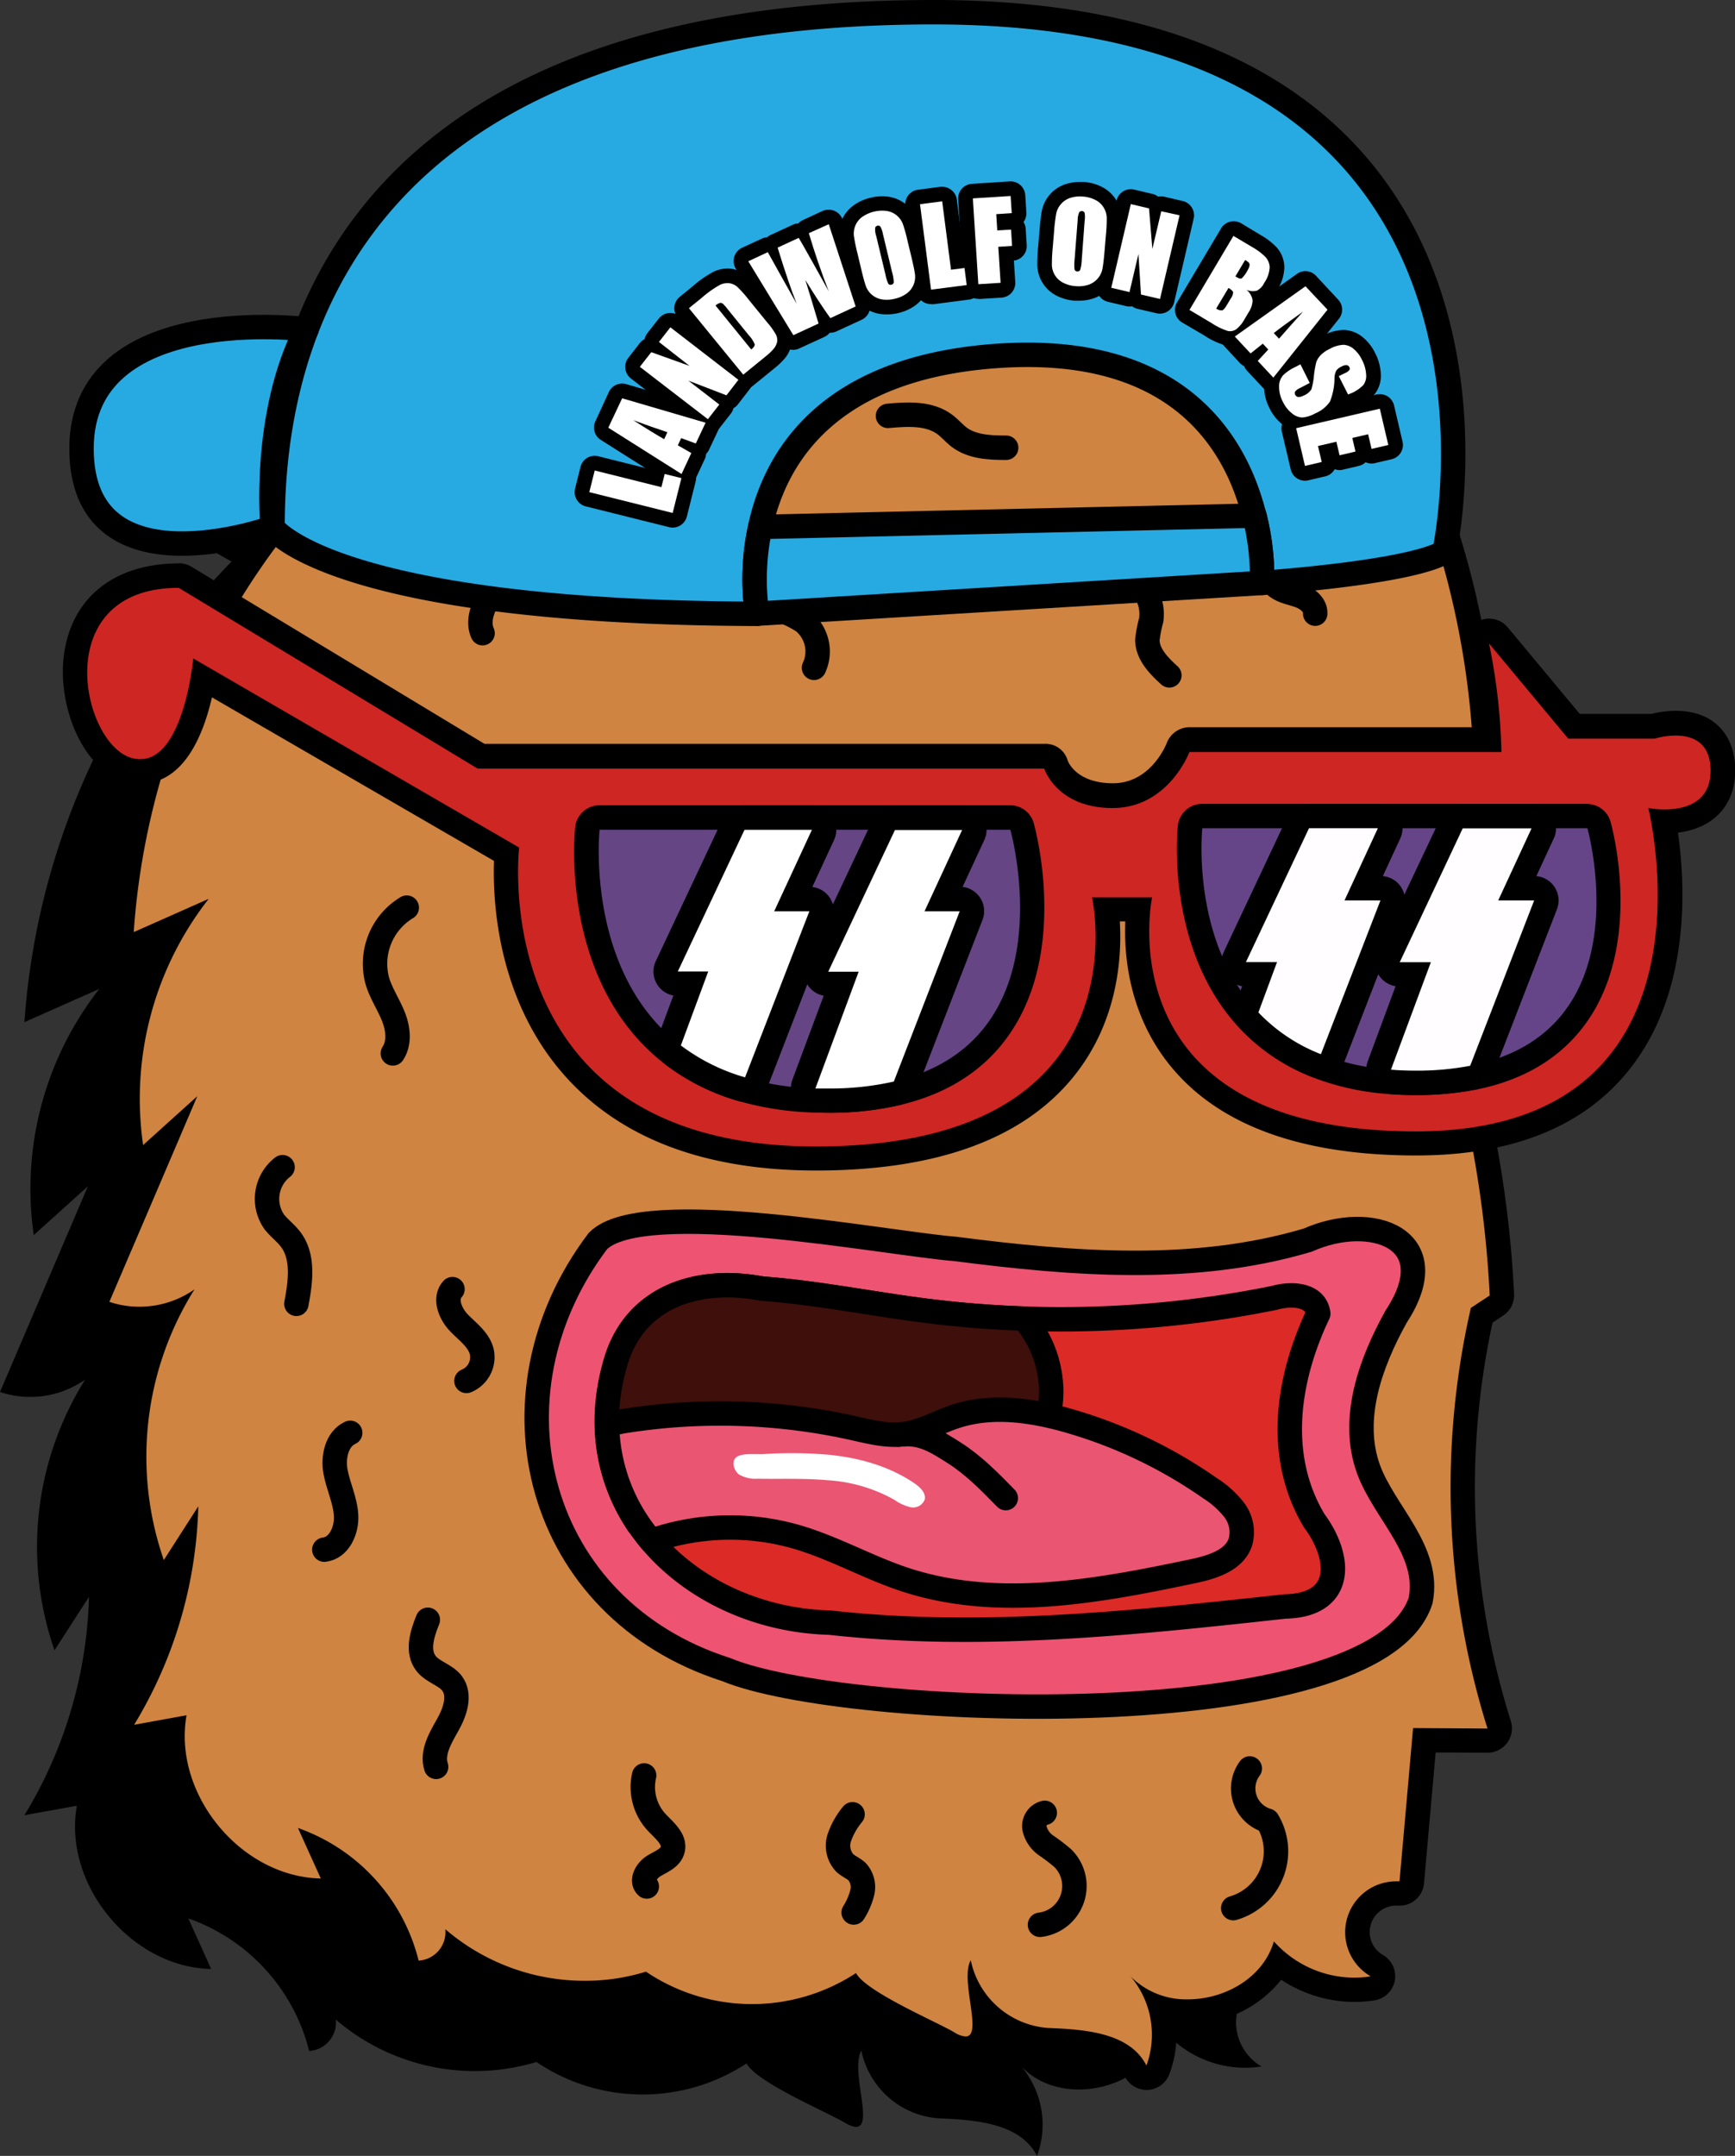 <svg xmlns="http://www.w3.org/2000/svg" viewBox="0 0 355.22 441.31"><rect x="0" y="0" width="355.22" height="441.31" fill="#333333" stroke="none"/><defs><style>.cls-1{fill:#cf8441;}.cls-2{fill:none;}.cls-2,.cls-3,.cls-5,.cls-6,.cls-7,.cls-8{stroke:#000;stroke-linecap:round;stroke-linejoin:round;stroke-width:5px;}.cls-3{fill:#27aae1;}.cls-4{fill:#fff;}.cls-5{fill:#ee5372;}.cls-6{fill:#dc2a26;}.cls-7{fill:#3f0f0b;}.cls-8{fill:#ea5572;}.cls-9{fill:#ce2623;}.cls-10{fill:#654584;}.cls-11{fill:#654588;}.cls-12{fill:#fffdff;}</style></defs><g id="Layer_2" data-name="Layer 2"><g id="Layer_7" data-name="Layer 7"><path d="M86.79,75.86C77.05,80,69.25,87.58,61,94.16s-18,12.49-28.59,12.33l15,8.46A149.52,149.52,0,0,0,5,209.23l15.34-6.81a66.4,66.4,0,0,0-13.43,50.4l11.09-10L0,284.94a19.58,19.58,0,0,0,17.43-2.54,64.44,64.44,0,0,0-6.27,55.41l7.06-10.95A90.48,90.48,0,0,1,5,371.57l10.73-1.94c-2.84,16.13,11.12,33.09,27.5,33.41l-4.68-10.35a38.74,38.74,0,0,1,24.75,27.14,5.83,5.83,0,0,0,5.45-6.43,43.74,43.74,0,0,0,41.09,8.68,38.79,38.79,0,0,0,43,.3c2.1,3.88,16.33,9.89,20.13,12.13,7.63,4.5.74-10.1,3.38-14.76a17.44,17.44,0,0,0,15.89,13.87c7.54.3,16.68,1,20.08,7.69A18.51,18.51,0,0,0,209.11,423c8.4,8.84,26,4.56,29.35-7.16A22,22,0,0,0,258.29,423a10.41,10.41,0,0,1,5.89-19.41L267,372.25l15.23.1a164.82,164.82,0,0,1-3.4-86.1l3.85-2.56a226.16,226.16,0,0,0-12.49-63.77A17.07,17.07,0,0,1,285,223.44l-5.66-48.77a172.22,172.22,0,0,0-20.07-75l-4.15,9A181.45,181.45,0,0,0,176.7,58.83l7.24,15.36C175.5,64.94,161,64.91,148.68,67s-25.39,5.53-37.05.93c1.33.53,4.48,7.69,3.37,8.74-1.35,1.26-6.38-2.15-8.07-2.63C100.37,72.18,93,73.22,86.79,75.86Z"/></g><g id="Layer_2-2" data-name="Layer 2"><path class="cls-1" d="M234.76,425.3a2.51,2.51,0,0,1-2.23-1.38c-2.66-5.28-10.33-6-17.95-6.32a19.61,19.61,0,0,1-13.16-6.15c.36,2.85.42,5.13-.89,6.64a3.65,3.65,0,0,1-2.81,1.25,7.07,7.07,0,0,1-3.57-1.2c-.93-.54-2.64-1.39-4.62-2.36-6.5-3.22-11.88-6-14.73-8.64a41.5,41.5,0,0,1-43-.84,44.42,44.42,0,0,1-12,1.64,46.85,46.85,0,0,1-27-8.6,8.73,8.73,0,0,1-1,1.54,8,8,0,0,1-6,2.93h0a2.5,2.5,0,0,1-2.43-1.92A36.39,36.39,0,0,0,66,379.15l2,4.34A2.5,2.5,0,0,1,65.65,387h0c-8.54-.17-16.86-4.42-22.84-11.68a31.45,31.45,0,0,1-7.46-21.17l-7.44,1.35a2.25,2.25,0,0,1-.44,0,2.5,2.5,0,0,1-2.14-3.81,87.43,87.43,0,0,0,12-33.69l-1.67,2.59a2.49,2.49,0,0,1-2.1,1.15l-.28,0a2.5,2.5,0,0,1-2.07-1.65A67.52,67.52,0,0,1,34,269.26a22.68,22.68,0,0,1-5.46.67,21.43,21.43,0,0,1-7-1.14,2.54,2.54,0,0,1-1.47-1.35,2.49,2.49,0,0,1,0-2l13.53-31.67L31,236.17a2.47,2.47,0,0,1-1.67.64,2.44,2.44,0,0,1-.84-.15,2.48,2.48,0,0,1-1.63-2,69.38,69.38,0,0,1,8.87-44.92L28.38,193a2.43,2.43,0,0,1-1,.22,2.5,2.5,0,0,1-2.49-2.67A152.78,152.78,0,0,1,65.68,97L53.51,90.15a2.5,2.5,0,0,1,1.23-4.67h.42c10.51,0,20.23-6.74,26.62-11.8,1.79-1.42,3.61-2.92,5.36-4.38,6.44-5.34,13.11-10.87,21-14.26a36.17,36.17,0,0,1,14.06-3,28.65,28.65,0,0,1,7.74,1,18.34,18.34,0,0,1,2.76,1.23c.46.24,1.15.59,1.83.9a15.22,15.22,0,0,0-1.86-3.69,2.5,2.5,0,0,1,1.3-4.63,2.44,2.44,0,0,1,.91.17,32.77,32.77,0,0,0,12.23,2.1c6,0,12.29-1.15,18.39-2.26,1.71-.31,3.41-.62,5.1-.91a76.77,76.77,0,0,1,12.69-1.16A39.48,39.48,0,0,1,200,48.06l-3.15-6.68a2.51,2.51,0,0,1,2.26-3.57,2.4,2.4,0,0,1,.75.12,183.38,183.38,0,0,1,77,47.84l2.59-5.64a2.5,2.5,0,0,1,2.2-1.46h.07A2.52,2.52,0,0,1,283.87,80a174.88,174.88,0,0,1,20.36,76l5.65,48.67a2.52,2.52,0,0,1-1.3,2.5,2.48,2.48,0,0,1-1.18.29,2.51,2.51,0,0,1-1.62-.59,14.65,14.65,0,0,0-9.36-3.39h-.53a228.52,228.52,0,0,1,11.65,61.6,2.51,2.51,0,0,1-1.12,2.21l-3,2A161.59,161.59,0,0,0,307,353.08a2.49,2.49,0,0,1-2.38,3.25l-12.95-.08-2.58,29.08a2.49,2.49,0,0,1-2.49,2.28h-.17l-.46,0a7.91,7.91,0,0,0-4,14.77,2.49,2.49,0,0,1-.84,4.63,23.21,23.21,0,0,1-3.74.31,24.77,24.77,0,0,1-15.62-5.61c-3.76,6.61-11.65,10.05-18.47,10.05a20.77,20.77,0,0,1-5.58-.75,20.72,20.72,0,0,1-.57,12.69,2.48,2.48,0,0,1-2.2,1.61Z"/><path d="M199.09,40.31a181.54,181.54,0,0,1,78.43,49.88l4.14-9a172.08,172.08,0,0,1,20.07,75l5.67,48.77a17.13,17.13,0,0,0-11-4,16.41,16.41,0,0,0-3.88.47A226.1,226.1,0,0,1,305,265.18l-3.86,2.55a164.92,164.92,0,0,0,3.41,86.1l-15.24-.1q-1.38,15.69-2.78,31.38l-.63,0a10.41,10.41,0,0,0-5.26,19.44,20.89,20.89,0,0,1-3.34.27,22.12,22.12,0,0,1-16.49-7.43c-2.15,7.43-10,11.87-17.6,11.87a16,16,0,0,1-11.75-4.71,18.47,18.47,0,0,1,3.26,18.27c-3.4-6.74-12.54-7.4-20.08-7.7a17.44,17.44,0,0,1-15.89-13.87c-2.29,4.06,2.62,15.61-1.07,15.61a4.94,4.94,0,0,1-2.3-.85c-3.8-2.24-18-8.25-20.13-12.13a38.84,38.84,0,0,1-43-.29,41.83,41.83,0,0,1-12.47,1.87,43.71,43.71,0,0,1-28.61-10.56,5.83,5.83,0,0,1-5.46,6.43A38.71,38.71,0,0,0,61,374.18l4.68,10.34c-16.37-.32-30.33-17.27-27.49-33.41l-10.73,1.95A90.37,90.37,0,0,0,40.6,308.34q-3.52,5.48-7.06,11a64.45,64.45,0,0,1,6.28-55.41,19.56,19.56,0,0,1-11.29,3.55,18.87,18.87,0,0,1-6.14-1q9-21,18-42.09l-11.09,10a66.39,66.39,0,0,1,13.43-50.4l-15.35,6.81A149.57,149.57,0,0,1,69.72,96.43L54.74,88h.42c10.43,0,20-5.85,28.17-12.34s16.1-14.14,25.84-18.3a33.88,33.88,0,0,1,13.08-2.76,25.74,25.74,0,0,1,7.06.94c1.44.41,5.26,2.91,7.21,2.91a1.18,1.18,0,0,0,.86-.28c1.12-1-2-8.21-3.36-8.73a35.56,35.56,0,0,0,13.14,2.27c7.89,0,16-1.87,23.91-3.2a74.25,74.25,0,0,1,12.27-1.13c8.74,0,17.25,2,23,8.31l-7.24-15.36m0-5a5,5,0,0,0-4.52,7.13l.6,1.29a47.79,47.79,0,0,0-11.83-1.37,78.42,78.42,0,0,0-13.1,1.2c-1.71.28-3.45.6-5.14.91-6,1.09-12.19,2.22-17.94,2.22a30.56,30.56,0,0,1-11.31-1.92,4.91,4.91,0,0,0-1.83-.35,5,5,0,0,0-4.92,5.89,31.33,31.33,0,0,0-6.85-.73,38.7,38.7,0,0,0-15,3.16c-8.28,3.54-15.09,9.18-21.67,14.64-1.74,1.44-3.54,2.94-5.31,4.34C74.13,76.55,64.89,83,55.16,83h-.42a5,5,0,0,0-2.46,9.35l9.42,5.32a155.45,155.45,0,0,0-39.33,92.74,5,5,0,0,0,5,5.33,5,5,0,0,0,2-.43l.77-.34a71.72,71.72,0,0,0-5.82,40.1,5,5,0,0,0,3.25,4,4.22,4.22,0,0,0,1,.24L17.79,264.46a5,5,0,0,0,3,6.69,23.89,23.89,0,0,0,7.77,1.28c.46,0,.92,0,1.37,0A70.05,70.05,0,0,0,28.83,321,5,5,0,0,0,33,324.26l.57,0h.13a85.06,85.06,0,0,1-10.51,26.16,5,5,0,0,0,4.27,7.61,5.45,5.45,0,0,0,.89-.08l4.52-.82a34.41,34.41,0,0,0,8,19.76c6.44,7.83,15.45,12.42,24.72,12.6h.09a5,5,0,0,0,4.18-2.25,5.07,5.07,0,0,0,.73-1.77,33.45,33.45,0,0,1,10.3,17,5,5,0,0,0,4.86,3.83h.06a10.49,10.49,0,0,0,7.62-3.54,49.44,49.44,0,0,0,26.39,7.67A47,47,0,0,0,131.43,409a44.1,44.1,0,0,0,43.09,1.16c3.22,2.48,8,5,13.91,7.86,1.85.91,3.6,1.78,4.45,2.28a9.44,9.44,0,0,0,4.84,1.54,6.12,6.12,0,0,0,4.7-2.11,6.78,6.78,0,0,0,1.5-3.05,21.21,21.21,0,0,0,10.56,3.42c6.88.27,13.77.88,15.82,4.95a5,5,0,0,0,4.46,2.75H235a5,5,0,0,0,4.41-3.23,23,23,0,0,0,1.34-10.45c.81.08,1.63.13,2.47.13a24,24,0,0,0,19.09-9,27.41,27.41,0,0,0,15,4.54,26.11,26.11,0,0,0,4.15-.34,5,5,0,0,0,1.68-9.27,5.41,5.41,0,0,1,2.77-10.1h.64a5,5,0,0,0,5-4.56l2.38-26.79,3,0,7.62.05h0a5,5,0,0,0,4.77-6.5,159.13,159.13,0,0,1-3.74-81.54l.25-.17,1.93-1.28a5,5,0,0,0,2.23-4.41,230.62,230.62,0,0,0-10.57-58.6,11.87,11.87,0,0,1,4.7,2.4,5,5,0,0,0,8.2-4.38l-5.64-48.57a177.26,177.26,0,0,0-20.65-77,5,5,0,0,0-4.41-2.65h-.15a5,5,0,0,0-4.39,2.91L276,81.43A185.75,185.75,0,0,0,200.6,35.55a5,5,0,0,0-1.51-.24Z"/><path class="cls-2" d="M140.53,74a13.19,13.19,0,0,0-15.16-.33c-1.82,1.27-3.29,3-5.09,4.3s-4.17,2.16-6.25,1.37"/><path class="cls-2" d="M217.86,72.09c-4.29-3.28-10.4-2.33-15.58-.76S191.63,75,186.45,73.41"/><path class="cls-2" d="M206,91.65c-3.35,0-6.95-.15-9.63-2.16-1-.77-1.84-1.77-2.85-2.54-3.22-2.46-7.68-2.19-11.72-1.82"/><path class="cls-2" d="M157.11,92.14c-1.75-1.44-4.46-.94-6.28.4s-3,3.34-4.41,5.12-3.23,3.45-5.48,3.68"/><path class="cls-2" d="M161.31,112.73c-2.68-.72-5.55,1.28-6.5,3.89a5.87,5.87,0,0,0,.17,4.7,8.28,8.28,0,0,0,4.4,3.45,21.88,21.88,0,0,1,5.13,2.47,7.92,7.92,0,0,1,2.15,9.46"/><path class="cls-2" d="M229.12,117.14a8.87,8.87,0,0,1,6.59,9.72,27.5,27.5,0,0,0-.8,4.1c0,2.94,2.33,5.3,4.5,7.28"/><path class="cls-2" d="M251.16,108.07c1.69-1.06,4-.13,5.26,1.44s1.65,3.61,2.17,5.54,1.27,3.93,2.88,5.11c1.38,1,3.15,1.22,4.74,1.83s3.17,1.93,3.06,3.63"/><path class="cls-2" d="M102.73,106.57c.7,3.54,1.39,7.29.16,10.68-.77,2.12-2.22,3.91-3.29,5.89s-1.73,4.42-.8,6.47"/><path class="cls-2" d="M83.28,185.79a13.41,13.41,0,0,0-6,15.09c.77,2.51,2.27,4.73,3.25,7.17s1.34,5.39-.1,7.58"/><path class="cls-2" d="M57.85,238.92a8.22,8.22,0,0,0-1.68,11.22c1,1.26,2.28,2.21,3.26,3.46,2.82,3.62,2.1,8.77,1.25,13.29"/><path class="cls-2" d="M92.64,263.88c-1.72,1.9-.48,5,1.28,6.85s4.08,3.45,4.71,5.94a5.26,5.26,0,0,1-3.13,6"/><path class="cls-2" d="M71.7,293.29c-2.78,1.28-3.56,5-3,8s2,5.86,2.16,8.92-1.42,6.64-4.46,7"/><path class="cls-2" d="M87.59,331.56c-1.19,2.92-2.3,6.53-.32,9,1.4,1.74,3.94,2.26,5.27,4,1.83,2.44.6,5.92-.9,8.57s-3.28,5.64-2.35,8.54"/><path class="cls-2" d="M131.88,363.43a10.59,10.59,0,0,0,2.5,9.52c1.6,1.73,4,3.56,3.31,5.81-.5,1.64-2.38,2.31-3.85,3.21s-2.68,3-1.42,4.19"/><path class="cls-2" d="M174.55,371.38a15.37,15.37,0,0,0-2.72,4.82,5.18,5.18,0,0,0,1.15,5.16c.76.7,1.78,1.07,2.52,1.79a4.72,4.72,0,0,1,1.05,4.2,13.83,13.83,0,0,1-1.77,4.13"/><path class="cls-2" d="M213.9,371.08a2.78,2.78,0,0,0-2.09,3.21,5.81,5.81,0,0,0,2.35,3.45,41.14,41.14,0,0,1,3.4,2.59A8,8,0,0,1,212.92,394"/><path class="cls-2" d="M255.88,362a6.86,6.86,0,0,0,3.61,10.68,12.11,12.11,0,0,1-7,17.91"/></g><g id="Layer_5" data-name="Layer 5"><path class="cls-3" d="M295.73,113c-7.31,4.3-37.34,6.32-37.34,6.32a51.36,51.36,0,0,0-1.6-13.77c-3.66-14.69-15.47-35.47-53.15-32.66-34.15,2.55-44.92,20.67-48,35a50.09,50.09,0,0,0-.66,17.76C67.65,125.36,55.8,108,55.8,108,55.8,81,62.48,2.5,191.16,2.5S295.73,113,295.73,113Z"/><path class="cls-3" d="M62.76,67.4S16.69,61.54,16.69,91.81,55.8,108,55.8,108,53.62,85.06,62.76,67.4Z"/><path class="cls-3" d="M258.39,119.32,155,125.62a50.09,50.09,0,0,1,.66-17.76l101.18-2.31A51.36,51.36,0,0,1,258.39,119.32Z"/><path d="M137.72,108a3,3,0,0,1-.72-.09l-17.08-4.26a3,3,0,0,1-1.84-1.37,3,3,0,0,1-.34-2.27l1.11-4.44a3,3,0,0,1,2.91-2.27,3,3,0,0,1,.72.09l10.76,2.68A3,3,0,0,1,136.09,94a2.9,2.9,0,0,1,.72.09l3.42.85a3,3,0,0,1,2.19,3.64l-1.79,7.13a3,3,0,0,1-1.36,1.85A3,3,0,0,1,137.72,108Z"/><path d="M139.62,100a3.07,3.07,0,0,1-1.61-.46l-15-9.49a3,3,0,0,1-1.12-3.79l2.76-6a3,3,0,0,1,2.73-1.75,3,3,0,0,1,.84.12l17.08,5a3,3,0,0,1,1.89,1.64,3,3,0,0,1,0,2.49l-2,4.25a2.91,2.91,0,0,1-.63.9,2.86,2.86,0,0,1-.27,1.06l-2,4.3a3,3,0,0,1-1.87,1.62A3.12,3.12,0,0,1,139.62,100Z"/><path d="M144.93,88.84a3,3,0,0,1-1.83-.62L129.17,77.47a3,3,0,0,1-.54-4.21l2.34-3a2.92,2.92,0,0,1,1-.84,3,3,0,0,1,.55-1.19l2.34-3a3,3,0,0,1,4.21-.54L153,75.38a3,3,0,0,1,.54,4.21l-2.45,3.17a3,3,0,0,1-.92.8,3.07,3.07,0,0,1-.53,1.09l-2.34,3A3,3,0,0,1,144.93,88.84Z"/><path d="M152.17,79.73a3,3,0,0,1-2.33-1.1L138.73,65a3,3,0,0,1,.43-4.22l2.65-2.17a23,23,0,0,1,4.31-3,6.88,6.88,0,0,1,2.82-.65,5.77,5.77,0,0,1,.94.08,6.14,6.14,0,0,1,3,1.4,23.39,23.39,0,0,1,2.6,2.88l3.9,4.78a16.07,16.07,0,0,1,2.25,3.29,5.47,5.47,0,0,1,.37,3.27,6.18,6.18,0,0,1-1.25,2.61,14.72,14.72,0,0,1-2.24,2.15l-4.48,3.65A3,3,0,0,1,152.17,79.73Z"/><path d="M162.42,71.61a3,3,0,0,1-2.57-1.44L150.64,55a3,3,0,0,1,1.3-4.29l4-1.85a2.93,2.93,0,0,1,1.1-.28A2.94,2.94,0,0,1,158,48l4.31-2a3.06,3.06,0,0,1,1.13-.27,3,3,0,0,1,.95-.68l4-1.86a3.07,3.07,0,0,1,1.26-.27,2.93,2.93,0,0,1,1.2.25A3,3,0,0,1,172.53,45L178,61.8a3,3,0,0,1-1.6,3.66l-5.19,2.39a3.09,3.09,0,0,1-1.25.27h-.09a3,3,0,0,1-1.08.84l-5.16,2.37A3,3,0,0,1,162.42,71.61Z"/><path d="M181.53,64.36a8.58,8.58,0,0,1-1.35-.1,7.11,7.11,0,0,1-3.55-1.59,7.22,7.22,0,0,1-2.15-3,38.41,38.41,0,0,1-1.12-4l-.7-2.93c-.44-1.84-.71-3.15-.82-4a7.22,7.22,0,0,1,.49-3.65,7.13,7.13,0,0,1,2.37-3,9.39,9.39,0,0,1,3.53-1.61,9.48,9.48,0,0,1,3.74-.2,7.23,7.23,0,0,1,5.7,4.62,39.17,39.17,0,0,1,1.12,4l.7,2.92a39.8,39.8,0,0,1,.81,4,7.14,7.14,0,0,1-.49,3.65,7.23,7.23,0,0,1-2.36,3,9.52,9.52,0,0,1-3.54,1.61A10.46,10.46,0,0,1,181.53,64.36Z"/><path d="M190.62,62.25a3,3,0,0,1-3-2.61l-2.26-17.45A3,3,0,0,1,188,38.83l4.53-.59a2.56,2.56,0,0,1,.39,0,3,3,0,0,1,1.83.63,3,3,0,0,1,1.15,2l1.42,11h.17a3,3,0,0,1,3,2.61l.46,3.49a3,3,0,0,1-2.6,3.36l-7.29.95A2.55,2.55,0,0,1,190.62,62.25Z"/><path d="M200.3,61.17a3,3,0,0,1-3-2.81L196.18,40.8a3,3,0,0,1,.75-2.17,3,3,0,0,1,2.06-1l7.73-.5h.19a3,3,0,0,1,3,2.81l.22,3.51a3,3,0,0,1-.58,2,3.09,3.09,0,0,1,.45,1.38l.21,3.35a3,3,0,0,1-2.63,3.16l.28,4.39a3,3,0,0,1-2.81,3.19l-4.56.29Z"/><path d="M220.92,61.55c-.3,0-.62,0-.94,0a9.81,9.81,0,0,1-3.61-1,7.22,7.22,0,0,1-4-6.16,37.81,37.81,0,0,1,.2-4.16l.25-3c.16-1.89.32-3.22.48-4.07a7.24,7.24,0,0,1,4.82-5.45,9.1,9.1,0,0,1,2.91-.46c.31,0,.62,0,.94,0a9.56,9.56,0,0,1,3.61,1,7.22,7.22,0,0,1,4,6.16,37.13,37.13,0,0,1-.19,4.16l-.25,3a40.27,40.27,0,0,1-.49,4.07,7.21,7.21,0,0,1-4.81,5.45A9.21,9.21,0,0,1,220.92,61.55Z"/><path d="M237.47,64.2a2.76,2.76,0,0,1-.69-.08l-3.9-.91a3,3,0,0,1-1.1-.52,3.17,3.17,0,0,1-.53.05,3.25,3.25,0,0,1-.69-.08l-3.72-.88a3,3,0,0,1-2.24-3.6l4-17.13a3,3,0,0,1,2.92-2.32,3.25,3.25,0,0,1,.69.08l3.73.88a3,3,0,0,1,1.18.57,3.18,3.18,0,0,1,.62-.06,2.71,2.71,0,0,1,.69.08l3.73.87a3,3,0,0,1,1.86,1.35,3,3,0,0,1,.37,2.26l-4,17.13A3,3,0,0,1,237.47,64.2Z"/><path d="M251.85,70.76a5.51,5.51,0,0,1-1.06-.1,14.8,14.8,0,0,1-4.24-2L242,66A3,3,0,0,1,241,61.88l9-15.12a3,3,0,0,1,2.58-1.47,3.08,3.08,0,0,1,1.54.42L258,48.05a14.57,14.57,0,0,1,3.32,2.52,6.22,6.22,0,0,1,1.63,4,8.78,8.78,0,0,1-1.52,4.88,7.45,7.45,0,0,1-2,2.29,7.79,7.79,0,0,1-1.24,3.74l-.83,1.4a9.13,9.13,0,0,1-2.61,3A5.23,5.23,0,0,1,251.85,70.76Z"/><path d="M260.7,80.3a3,3,0,0,1-2.2-1l-3.19-3.42a3.18,3.18,0,0,1-.59-.93,3.24,3.24,0,0,1-.88-.65l-3.22-3.47a3,3,0,0,1-.79-2.34,3,3,0,0,1,1.25-2.15l14.46-10.28a3,3,0,0,1,1.74-.56,3,3,0,0,1,2.2,1l4.5,4.84a3,3,0,0,1,.15,3.91L263,79.17a3,3,0,0,1-2.23,1.13Z"/><path d="M266.53,88.41a6.36,6.36,0,0,1-3.93-1.49,9.62,9.62,0,0,1-2.69-3.38A9.5,9.5,0,0,1,258.82,79a6.26,6.26,0,0,1,1.63-4.27,11.69,11.69,0,0,1,3.4-2.37l1-.51a3,3,0,0,1,1.34-.32,3,3,0,0,1,1.08.2,8,8,0,0,1,.72-1,9.33,9.33,0,0,1,2.81-2A9.45,9.45,0,0,1,275,67.54h.22a6.45,6.45,0,0,1,3.81,1.5,9.68,9.68,0,0,1,2.52,3.25,10.22,10.22,0,0,1,1.15,4.22,6.08,6.08,0,0,1-1.2,4.1A10.18,10.18,0,0,1,278,83.13l-.62.31a2.94,2.94,0,0,1-2.45.1.31.31,0,0,1-.05.1,9.47,9.47,0,0,1-4.28,3.61,9.05,9.05,0,0,1-4,1.16Z"/><path d="M267.17,98.4a3,3,0,0,1-2.91-2.31l-1.82-7.73a3,3,0,0,1,.38-2.26,3,3,0,0,1,1.86-1.34l17.13-4a3.25,3.25,0,0,1,.69-.08,3,3,0,0,1,1.58.45A3,3,0,0,1,285.42,83l1.74,7.43A3,3,0,0,1,284.93,94l-3.43.8a2.71,2.71,0,0,1-.69.08,3,3,0,0,1-1.22-.26,2.91,2.91,0,0,1-1.39.75l-3.26.77a3.08,3.08,0,0,1-.68.08,3,3,0,0,1-1-.18l-.07.13a3,3,0,0,1-1.87,1.34l-3.43.8A2.71,2.71,0,0,1,267.17,98.4Z"/><path class="cls-4" d="M121.76,96.31l13.65,3.41.68-2.7,3.42.85L137.72,105l-17.07-4.26Z"/><path class="cls-4" d="M127.38,81.53l17.08,5-2,4.25-3-1.1-.68,1.48,2.76,1.58-2,4.29-15-9.48Zm9.26,6.94q-2.87-.94-7-2.46c2.86,1.83,5,3.13,6.34,3.89Z"/><path class="cls-4" d="M137.25,67l13.93,10.75-2.45,3.17-7.79-3,6.33,4.89-2.34,3L131,75.09l2.34-3,7.84,2.81L134.91,70Z"/><path class="cls-4" d="M141.05,63.09l2.66-2.16a21.45,21.45,0,0,1,3.66-2.6,3.5,3.5,0,0,1,2-.35,3.22,3.22,0,0,1,1.57.73,23.23,23.23,0,0,1,2.24,2.5L157.08,66a14.27,14.27,0,0,1,1.83,2.59A2.45,2.45,0,0,1,159.1,70a3.26,3.26,0,0,1-.67,1.36,12.22,12.22,0,0,1-1.79,1.69l-4.47,3.64Zm5.45-.55,7.31,9c.51-.42.75-.78.7-1.08a6,6,0,0,0-1.19-1.82L149,63.32a8.62,8.62,0,0,0-1-1.14.71.71,0,0,0-.58-.17A2.33,2.33,0,0,0,146.5,62.54Z"/><path class="cls-4" d="M169.68,45.9l5.5,16.83L170,65.12q-2.4-3.36-5.11-7.8.68,2.13,2.7,8.91l-5.16,2.38L153.2,53.48l4-1.86,3,5.38,2.91,5.19q-1.69-4.29-3.9-11.5l4.32-2q.41.66,2.88,5.06l3.26,5.87q-2.33-6-4.07-11.89Z"/><path class="cls-4" d="M186.57,52.46c.41,1.72.67,2.95.76,3.69a4.21,4.21,0,0,1-1.69,3.92,6.46,6.46,0,0,1-2.43,1.08,6.69,6.69,0,0,1-2.57.15,4.24,4.24,0,0,1-3.35-2.69c-.25-.69-.59-1.91-1-3.67l-.7-2.93a36.67,36.67,0,0,1-.76-3.68,4.23,4.23,0,0,1,.29-2.14,4.14,4.14,0,0,1,1.4-1.78,7.14,7.14,0,0,1,5-1.23,4.2,4.2,0,0,1,3.34,2.69,34.21,34.21,0,0,1,1,3.67Zm-5.8-4.55a5.32,5.32,0,0,0-.5-1.49.54.54,0,0,0-.62-.21.64.64,0,0,0-.47.4,4,4,0,0,0,.2,1.64l1.92,8a7.71,7.71,0,0,0,.56,1.81.55.55,0,0,0,.65.21.56.56,0,0,0,.48-.54,8.82,8.82,0,0,0-.33-1.95Z"/><path class="cls-4" d="M192.9,41.21l1.81,14,2.76-.35.45,3.49-7.3.94L188.36,41.8Z"/><path class="cls-4" d="M199.18,40.61l7.73-.49.23,3.51-3.17.21.21,3.33L207,47l.21,3.34-2.82.18.47,7.37-4.56.29Z"/><path class="cls-4" d="M226.15,51.32c-.15,1.76-.3,3-.44,3.73a4.24,4.24,0,0,1-1,2,4.3,4.3,0,0,1-1.89,1.25,6.56,6.56,0,0,1-2.64.27,6.63,6.63,0,0,1-2.49-.68,4.2,4.2,0,0,1-2.33-3.6,36.5,36.5,0,0,1,.19-3.8l.25-3a37,37,0,0,1,.44-3.73,4.15,4.15,0,0,1,1-2,4.21,4.21,0,0,1,1.88-1.25,6.56,6.56,0,0,1,2.64-.27,6.63,6.63,0,0,1,2.49.68,4.12,4.12,0,0,1,1.69,1.53,4.23,4.23,0,0,1,.65,2.07c0,.73,0,2-.19,3.8Zm-4.08-6.14a5.52,5.52,0,0,0,0-1.58.57.57,0,0,0-.53-.39.63.63,0,0,0-.57.23,3.92,3.92,0,0,0-.33,1.62L220,53.25a8.48,8.48,0,0,0,0,1.89.55.55,0,0,0,.55.41.58.58,0,0,0,.63-.36,8.45,8.45,0,0,0,.29-1.95Z"/><path class="cls-4" d="M241.5,44.07l-4,17.13-3.9-.91L233.08,52l-1.83,7.79-3.73-.88,4-17.13,3.73.88.68,8.3,1.82-7.71Z"/><path class="cls-4" d="M252.53,48.29l3.92,2.33a12.42,12.42,0,0,1,2.65,2,3.3,3.3,0,0,1,.85,2.09,6.13,6.13,0,0,1-1.11,3.19,3.49,3.49,0,0,1-1.51,1.6,3.32,3.32,0,0,1-2.12-.17,3.39,3.39,0,0,1,1.24,2.13,4.6,4.6,0,0,1-.82,2.48l-.83,1.4a6.56,6.56,0,0,1-1.7,2.06,2.24,2.24,0,0,1-1.72.35,13.63,13.63,0,0,1-3.3-1.6l-4.55-2.71Zm-1,10.64L249,63.16a1.87,1.87,0,0,0,1.22.37c.24-.06.55-.4.91-1l.84-1.41a2.35,2.35,0,0,0,.5-1.3C252.41,59.59,252.1,59.3,251.52,58.93Zm3.4-5.71-2,3.36.4.22c.39.23.69.29.91.16a5.58,5.58,0,0,0,1.13-1.54,3.16,3.16,0,0,0,.46-1.07.75.75,0,0,0-.13-.56A3,3,0,0,0,254.92,53.22Z"/><path class="cls-4" d="M271.79,63.39,260.7,77.3l-3.19-3.42,2.15-2.33-1.12-1.2-2.5,2-3.23-3.46,14.47-10.29Zm-9.93,5.94q2-2.3,4.93-5.55c-2.78,2-4.79,3.42-6,4.4Z"/><path class="cls-4" d="M276,80.75,274.1,77l1.17-.58a2.49,2.49,0,0,0,1-.67.59.59,0,0,0,0-.59.69.69,0,0,0-.58-.41,1.86,1.86,0,0,0-1,.27,2.84,2.84,0,0,0-1.08.8,3.47,3.47,0,0,0-.39,1.64,13,13,0,0,1-.94,4.77,6.85,6.85,0,0,1-3,2.39,6.53,6.53,0,0,1-2.68.84,3.45,3.45,0,0,1-2.09-.85,6.78,6.78,0,0,1-1.86-2.36,6.57,6.57,0,0,1-.77-3.11,3.38,3.38,0,0,1,.82-2.32,9.06,9.06,0,0,1,2.55-1.72l1-.52,1.9,3.81-1.91,1a2.86,2.86,0,0,0-1.06.73.66.66,0,0,0,0,.69.74.74,0,0,0,.63.45,2,2,0,0,0,1.05-.27,3.36,3.36,0,0,0,1.63-1.29A14.11,14.11,0,0,0,269,77a21.8,21.8,0,0,1,.46-2.76,3.87,3.87,0,0,1,.85-1.45,6,6,0,0,1,1.9-1.35,6.29,6.29,0,0,1,2.88-.86,3.48,3.48,0,0,1,2.05.84,6.55,6.55,0,0,1,1.71,2.25,7.25,7.25,0,0,1,.85,3,3.16,3.16,0,0,1-.56,2.13,7.54,7.54,0,0,1-2.48,1.69Z"/><path class="cls-4" d="M282.5,83.66l1.74,7.43-3.43.8-.7-3-3.24.76.65,2.78-3.26.77-.65-2.78-3.77.88.77,3.27-3.43.8-1.81-7.72Z"/></g><g id="Layer_4" data-name="Layer 4"><path class="cls-5" d="M195.58,255.65c24,3.09,48.92,5.11,72.16-1.8,13.23-5.89,28.49-.2,18.13,15.6-5.31,9.54-9.4,20.95-5.71,31.23,3.24,8.94,12.72,16.67,10.7,26.93-9.2,28.33-118.07,24.2-142.13,14.16-38.92-12.4-50.31-55.93-26.33-87.72C131.5,244.75,181.28,254.51,195.58,255.65Z"/><path class="cls-6" d="M263.11,328.84c-31,3.38-62.24,6.76-93.2,3.31-14.58-.38-28-6.64-36.5-16.63a40.26,40.26,0,0,1-2.59-3.41,37.28,37.28,0,0,1-6.53-20.33,41.87,41.87,0,0,1,1.54-12c3.63-14.27,16.89-18.53,30.2-16,11.33.84,22.48,3.13,33.74,4.55q9.91,1.25,19.92,1.59a219.51,219.51,0,0,0,51.21-4.25c3.21-.93,8.42-.92,9,3.23-6.28,13.18-8.79,29.08-.85,42.35C274.8,319,275.07,328.6,263.11,328.84Z"/><path class="cls-7" d="M215.22,284.32a23.43,23.43,0,0,1-8.35,18.37c-5.13,4.25-11.84,6.08-18.44,7-11.47,1.56-23.09.65-34.66.55a105.43,105.43,0,0,0-23,1.9c-6-8.83-8.37-20-5-32.37,3.63-14.27,16.89-18.53,30.2-16,11.33.84,22.48,3.13,33.74,4.55q9.91,1.25,19.92,1.59A23.16,23.16,0,0,1,215.22,284.32Z"/><path class="cls-8" d="M254,315.5c-1.16,3.87-5.8,5.29-9.75,6.12-19.47,4.1-40,7.94-58.93,1.73-7.66-2.52-14.76-6.63-22.53-8.84a49.17,49.17,0,0,0-27.65.31,11.84,11.84,0,0,0-1.73.7,40.26,40.26,0,0,1-2.59-3.41,37.28,37.28,0,0,1-6.53-20.33,21.51,21.51,0,0,1,4.18-1,125.52,125.52,0,0,1,46.28,1.56c3.36.75,6.79,1.65,10.21,1.23,3.74-.47,7.09-2.47,10.67-3.64,7.57-2.49,15.87-1.24,23.53,1a97.35,97.35,0,0,1,28.56,13.69,19.25,19.25,0,0,1,5,4.51A7.51,7.51,0,0,1,254,315.5Z"/><path class="cls-2" d="M183.94,293.67c4.63-.61,7.54,1.25,11.48,3.76s7.24,5.89,10.5,9.23"/><path class="cls-4" d="M169.63,297.78c6.26.61,12.52,2.35,17.7,5.92,1.1.77,2.28,1.93,2,3.24a2.54,2.54,0,0,1-2.91,1.58A9.45,9.45,0,0,1,183.1,307a31.86,31.86,0,0,0-13.66-4c-4.76-.43-9.55-.23-14.33-.31a6.77,6.77,0,0,1-3.78-.85c-1-.72-1.73-2.67-.56-3.57s4.11-.54,5.54-.62A87.09,87.09,0,0,1,169.63,297.78Z"/></g><g id="Layer_3" data-name="Layer 3"><path class="cls-9" d="M167.06,237.14c-21.95,0-38.63-6.24-49.57-18.54-14.41-16.21-14.21-37.66-13.82-43.78l-62.11-36c-1.11,6.62-4.33,19.08-12.84,19.08h0a8.92,8.92,0,0,1-2.32-.31c-6.88-1.82-12.15-13.05-10.84-23.11.65-5,4-16.65,21-16.65a2.44,2.44,0,0,1,1.29.36l60.6,36.61H213.81a2.49,2.49,0,0,1,2.38,1.75c.08.23,2.27,6.32,11.64,6.32,9.55,0,13.23-9.44,13.39-9.85a2.5,2.5,0,0,1,2.34-1.62h61.26a123.28,123.28,0,0,0-2.41-19.22,2.5,2.5,0,0,1,4.37-2.1l15.47,18.59H338.4a18.29,18.29,0,0,1,4.67-.63c6,0,9.65,3.62,9.65,9.69,0,6.53-4.46,10.43-11.94,10.43h-.18c1.57,8.74,4.2,32.33-8.77,49-8.78,11.25-22.89,16.95-41.95,16.95-22.74,0-39-5.89-48.43-17.5-9.1-11.25-9-24.54-8.43-30.41h-6.51c.72,6.16,1.08,20.48-8.57,32.54C208.15,230.93,191,237.14,167.06,237.14Z"/><path d="M36.6,120.33l61.19,37h116s2.55,8.07,14,8.07,15.73-11.47,15.73-11.47H307.4a123.09,123.09,0,0,0-2.54-22.22l16.22,19.49h17.67a16,16,0,0,1,4.32-.63c3.25,0,7.15,1.24,7.15,7.19,0,6.79-5.66,7.93-9.44,7.93a18.32,18.32,0,0,1-3.31-.29s16.58,66.19-47.59,66.19-54-47.91-54-47.91H223.58s11.48,51-56.52,51-60.77-61.19-60.77-61.19L39.57,134.78S37.68,155.4,28.72,155.4a6.69,6.69,0,0,1-1.68-.22c-10.41-2.77-17.21-34.85,9.56-34.85m0-5c-13.19,0-22,7-23.52,18.83-1.34,10.26,3.8,23.49,12.68,25.85a11.63,11.63,0,0,0,3,.39c8.92,0,12.9-10.07,14.63-17.66l57.75,33.48c-.28,8,.56,28.33,14.52,44,11.44,12.86,28.74,19.38,51.44,19.38,24.77,0,42.54-6.52,52.84-19.39,8.92-11.16,9.77-24.14,9.33-31.6h1.12c-.29,7.06.75,19.09,9.16,29.48,9.89,12.23,26.84,18.43,50.37,18.43,19.87,0,34.65-6,43.92-17.91,12.35-15.83,11.22-37.54,9.7-48.16,7.3-.92,11.72-5.64,11.72-12.76,0-7.52-4.66-12.19-12.15-12.19a21.24,21.24,0,0,0-5,.63H323.43l-14.72-17.69a5,5,0,0,0-8.75,4.19,122.94,122.94,0,0,1,2.22,16.23H243.56a5,5,0,0,0-4.69,3.26c-.12.31-3.27,8.21-11,8.21-7.07,0-9-3.93-9.27-4.63a4.7,4.7,0,0,0-4.75-3.44H99.19l-60-36.25a5,5,0,0,0-2.59-.72Z"/><path class="cls-10" d="M169.48,225.31c-.89,0-1.78,0-2.64,0a60.14,60.14,0,0,1-15-2.31,43,43,0,0,1-14-7c-20.62-15.72-17.74-45.17-17.6-46.42a2.49,2.49,0,0,1,2.48-2.23h84.1a2.49,2.49,0,0,1,2.4,1.82c.26.92,6.29,22.79-3.34,39.13-4.67,7.92-12.19,13.14-22.36,15.51A61.7,61.7,0,0,1,169.48,225.31Z"/><path d="M206.86,169.86S219.06,213,183,221.39a59,59,0,0,1-13.51,1.42c-.86,0-1.72,0-2.55,0a57.15,57.15,0,0,1-14.39-2.21A40.13,40.13,0,0,1,139.4,214c-19.74-15-16.64-44.16-16.64-44.16h84.1m0-5h-84.1a5,5,0,0,0-5,4.47c-.14,1.3-3.15,32.11,18.58,48.67a45.48,45.48,0,0,0,14.75,7.36,62.74,62.74,0,0,0,15.64,2.4c.88,0,1.8.05,2.72.05a64,64,0,0,0,14.66-1.56c10.85-2.53,18.9-8.14,23.93-16.67,10.17-17.25,3.87-40.12,3.6-41.08a5,5,0,0,0-4.81-3.64Z"/><path class="cls-4" d="M152.54,223.06a2.44,2.44,0,0,1-.71-.1,43,43,0,0,1-14-7,2.5,2.5,0,0,1-.82-2.86l4.37-11.79h-2.64a2.5,2.5,0,0,1-2.26-3.56l13.65-29a2.52,2.52,0,0,1,2.27-1.43h13.78a2.5,2.5,0,0,1,2.27,3.55L162.43,184h3.28a2.5,2.5,0,0,1,2.33,3.41l-13.17,34A2.5,2.5,0,0,1,152.54,223.06Z"/><path d="M166.23,169.86l-7.72,16.67h7.2l-13.17,34A40.13,40.13,0,0,1,139.4,214L145,198.86h-6.23l13.66-29h13.78m-.52,16.67h0m.51-21.67H152.45a5,5,0,0,0-4.53,2.87l-13.65,29a5,5,0,0,0,3.59,7.05l-3.15,8.5a5,5,0,0,0,1.66,5.72,45.48,45.48,0,0,0,14.75,7.36,5,5,0,0,0,6.08-3l13.11-33.86a5,5,0,0,0-4-6.94l4.45-9.61a5,5,0,0,0-4.54-7.1Zm0,10h0Z"/><path class="cls-4" d="M169.48,225.31c-.89,0-1.78,0-2.64,0a2.5,2.5,0,0,1-2.25-3.37l7.61-20.54h-2.64a2.5,2.5,0,0,1-2.26-3.56l13.66-29a2.5,2.5,0,0,1,2.26-1.43H197a2.5,2.5,0,0,1,2.27,3.55L193.2,184h3.29a2.51,2.51,0,0,1,2.33,3.41l-13.5,34.85a2.49,2.49,0,0,1-1.76,1.53A61.7,61.7,0,0,1,169.48,225.31Z"/><path d="M197,169.86l-7.71,16.67h7.2L183,221.39a59,59,0,0,1-13.51,1.42c-.86,0-1.72,0-2.55,0l8.86-23.91h-6.23l13.66-29H197m-.51,16.67h0m.51-21.67H183.22a5,5,0,0,0-4.52,2.87l-13.66,29a5,5,0,0,0,3.6,7.05L162.24,221a5,5,0,0,0,4.51,6.73c.89,0,1.81.05,2.73.05a64,64,0,0,0,14.66-1.56,5,5,0,0,0,3.51-3.06l13.43-34.68a5,5,0,0,0-4-6.94l4.45-9.61a5,5,0,0,0-4.54-7.1Zm0,10h0Z"/><path class="cls-11" d="M289.93,221.65c-1.93,0-3.69-.06-5.37-.21a50.78,50.78,0,0,1-15.05-3.33A37.82,37.82,0,0,1,255.83,209c-14.58-15.34-12.27-38.7-12.17-39.69a2.5,2.5,0,0,1,2.49-2.23H325a2.51,2.51,0,0,1,2.41,1.82c.25.88,6,21.86-3.45,37.27-4.68,7.62-12.23,12.49-22.44,14.49h-.09A60.46,60.46,0,0,1,289.93,221.65Z"/><path d="M325,169.54s11.78,41.64-24,48.62h0a57.6,57.6,0,0,1-11.06,1c-1.79,0-3.51-.06-5.16-.2a48.16,48.16,0,0,1-14.33-3.16,35.4,35.4,0,0,1-12.8-8.55c-13.95-14.68-11.49-37.7-11.49-37.7H325m0-5H246.15a5,5,0,0,0-5,4.47c-.11,1-2.53,25.5,12.84,41.67a40.38,40.38,0,0,0,14.58,9.76,53.21,53.21,0,0,0,15.79,3.5c1.71.14,3.53.21,5.54.21a62.64,62.64,0,0,0,11.9-1.06l.13,0c10.92-2.13,19-7.39,24.09-15.63,10-16.34,4-38.33,3.72-39.26a5,5,0,0,0-4.81-3.64Z"/><path class="cls-12" d="M270.44,218.29a2.46,2.46,0,0,1-.92-.17A37.92,37.92,0,0,1,255.83,209a2.49,2.49,0,0,1-.53-2.59l2.57-6.94h-2.78a2.5,2.5,0,0,1-2.26-3.56l12.9-27.4A2.5,2.5,0,0,1,268,167h14.12a2.5,2.5,0,0,1,2.26,3.55l-5.19,11.23h3.45a2.51,2.51,0,0,1,2.33,3.41L272.77,216.7a2.51,2.51,0,0,1-2.33,1.59Z"/><path d="M282.1,169.54h0m0,0-6.83,14.78h7.36l-12.19,31.47a35.4,35.4,0,0,1-12.8-8.55l3.82-10.31h-6.37L268,169.54H282.1m0-5H268a5,5,0,0,0-4.52,2.87l-12.9,27.39a5,5,0,0,0,3.73,7.07L253,205.5a5,5,0,0,0,1.06,5.18,40.38,40.38,0,0,0,14.58,9.76,4.89,4.89,0,0,0,1.84.35,5.15,5.15,0,0,0,2-.41,5,5,0,0,0,2.66-2.78l12.19-31.47a5,5,0,0,0-4.21-6.79l3.49-7.55a5,5,0,0,0-4.46-7.25Zm0,10h0Z"/><path class="cls-12" d="M289.93,221.65c-1.93,0-3.69-.06-5.37-.21a2.49,2.49,0,0,1-2.13-3.36l6.91-18.65h-2.77a2.5,2.5,0,0,1-2.27-3.56l12.9-27.4a2.5,2.5,0,0,1,2.26-1.43h14.12a2.5,2.5,0,0,1,2.26,3.55l-5.19,11.23h3.45a2.51,2.51,0,0,1,2.33,3.41l-13.1,33.84a2.48,2.48,0,0,1-1.94,1.56A60.54,60.54,0,0,1,289.93,221.65Z"/><path d="M313.58,169.54h0m0,0-6.84,14.78h7.36L301,218.16h0a57.6,57.6,0,0,1-11.06,1c-1.79,0-3.51-.06-5.16-.2l8.17-22h-6.37l12.89-27.39h14.12m0-5H299.46a5,5,0,0,0-4.52,2.87L282,194.8a5,5,0,0,0,3.73,7.07l-5.69,15.34a5,5,0,0,0,4.27,6.72c1.75.15,3.57.22,5.58.22a63.18,63.18,0,0,0,12-1.07,5,5,0,0,0,3.77-3.11l13.1-33.84a5,5,0,0,0-4.21-6.79l3.49-7.55a4.88,4.88,0,0,0,.54-2.25,5,5,0,0,0-5-5Zm0,10Z"/></g></g></svg>